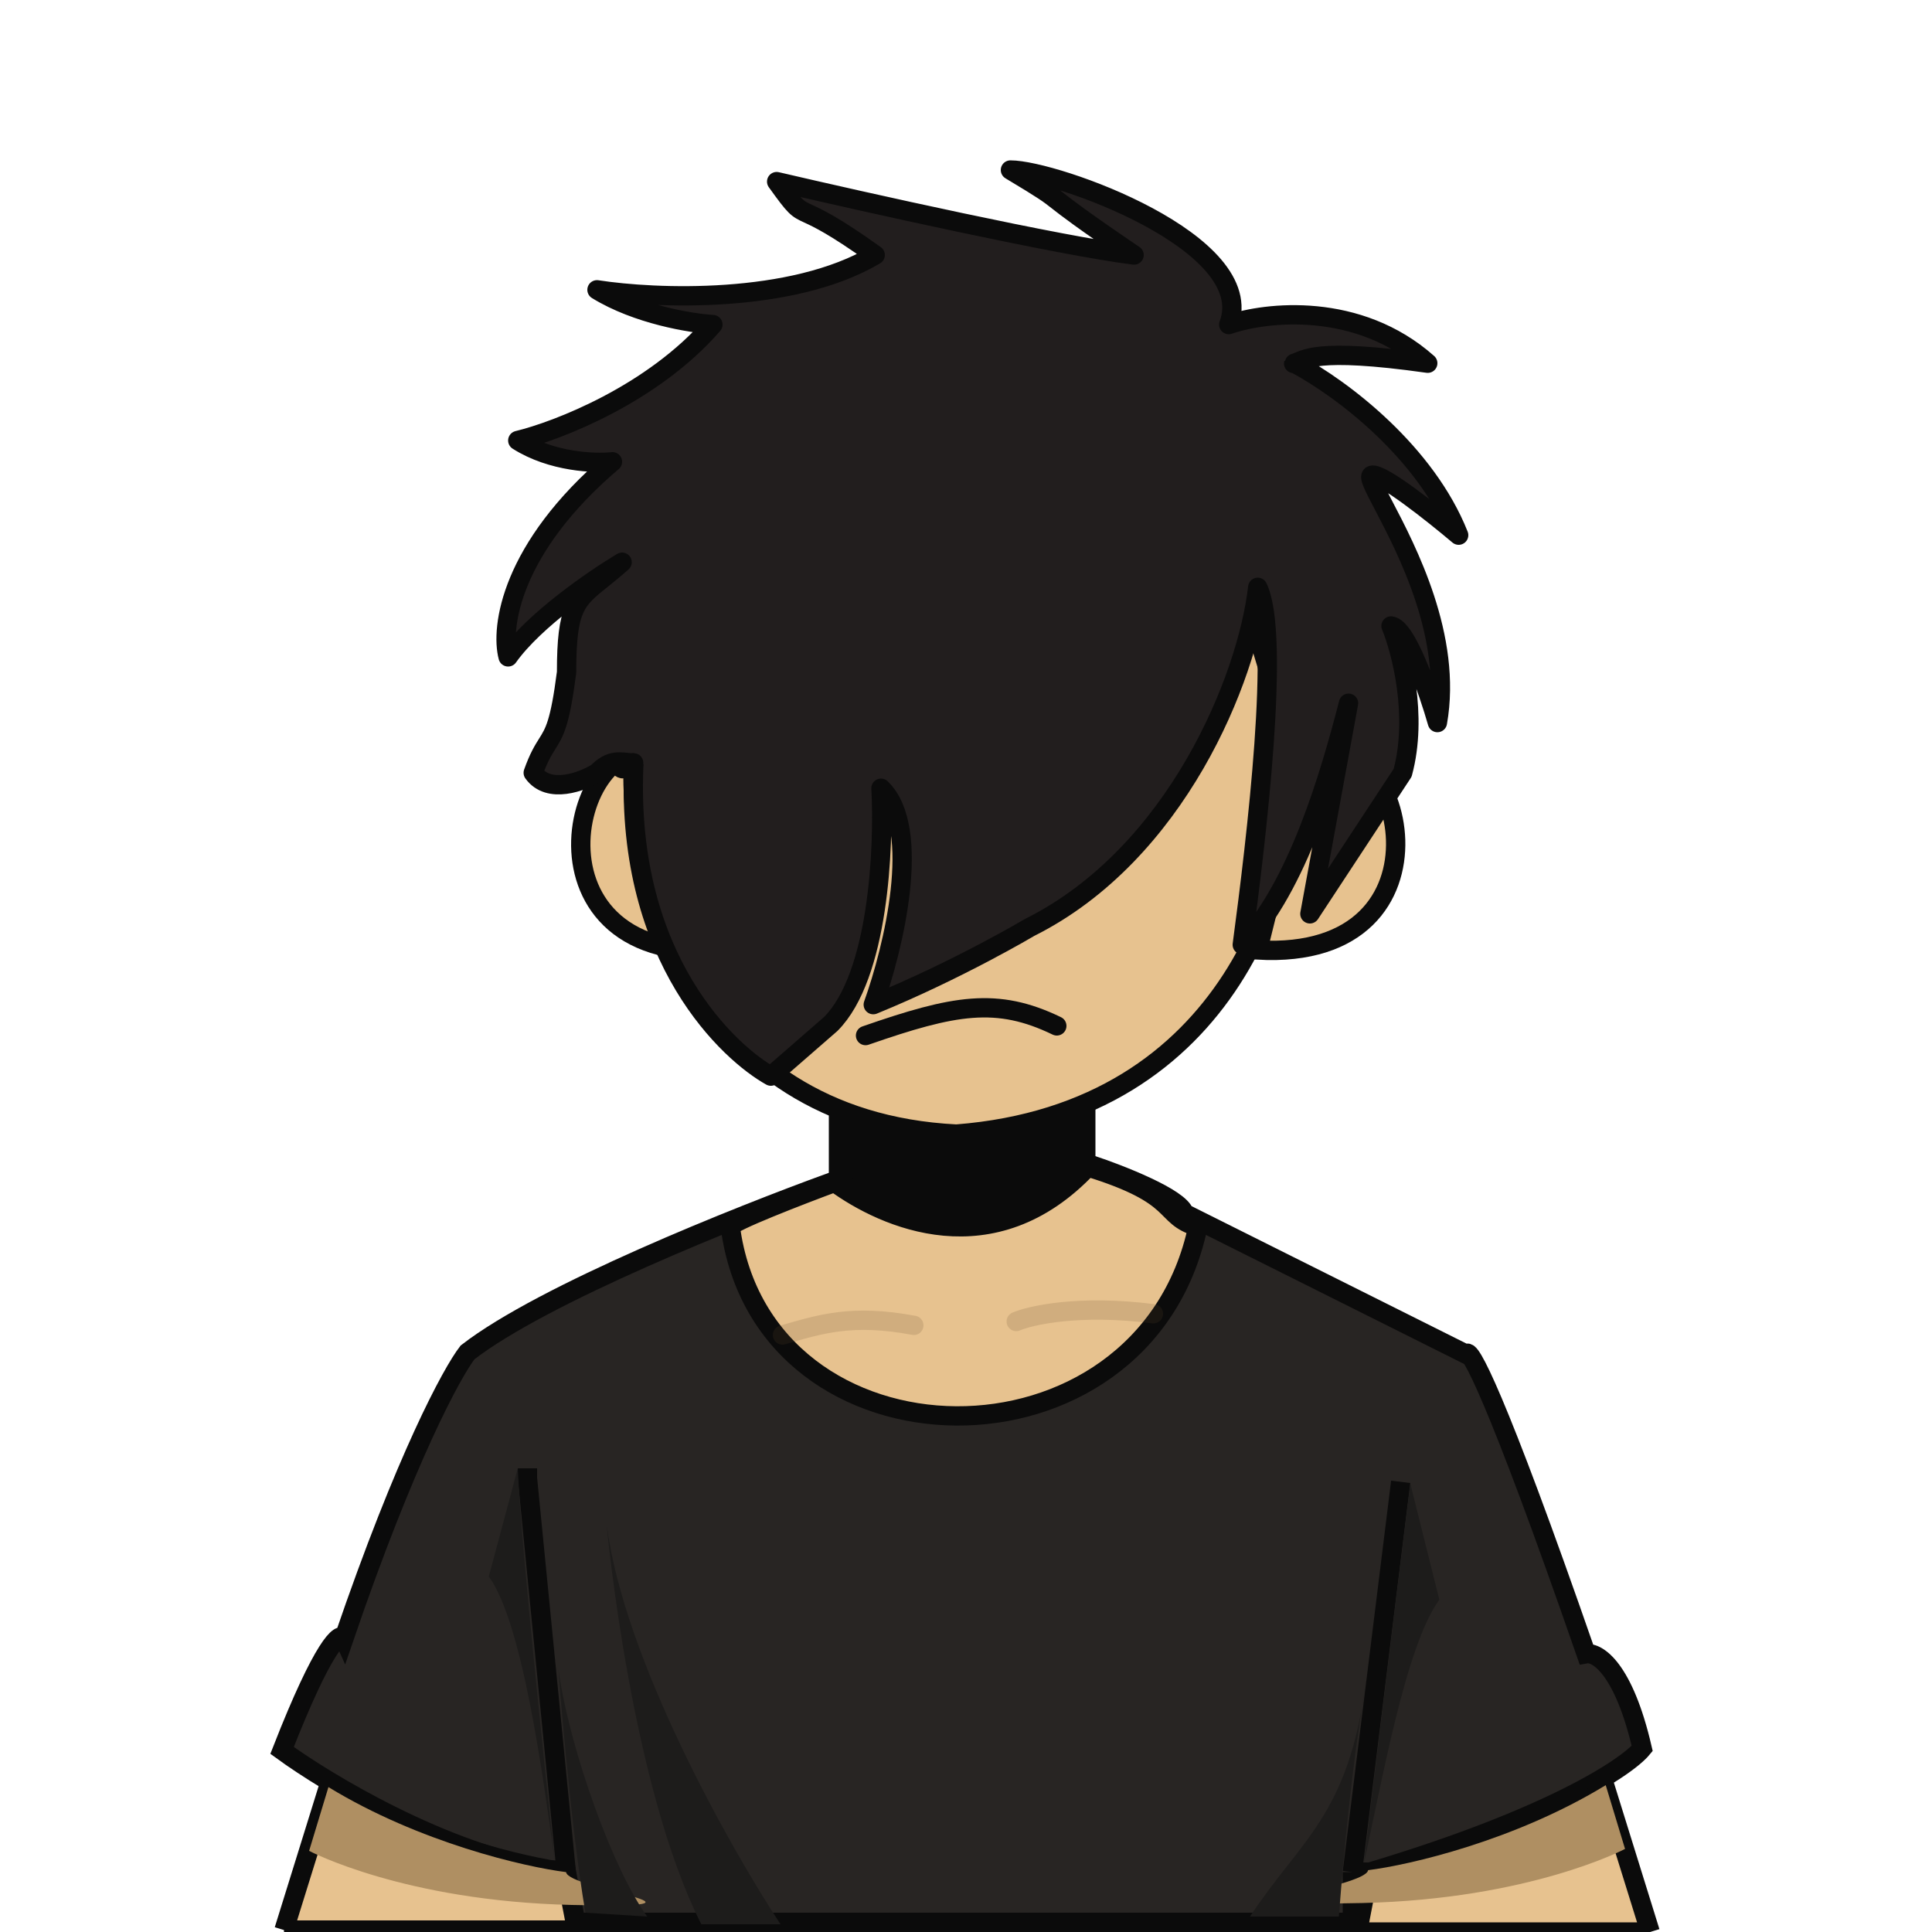 <svg width="500" height="500" viewBox="0 0 500 500" fill="none" xmlns="http://www.w3.org/2000/svg">
<g clip-path="url(#clip0_2006_4)">
<path d="M217 304V267.5C225 271.1 240.833 272.833 248.5 273.5C262.1 272.3 276.333 269.167 281 267.5V304C251.8 338.8 226.167 318.5 217 304Z" fill="#0B0B0B" stroke="#0B0B0B" stroke-width="5"/>
<path d="M306.5 314C305.3 310 290 304 282.5 301.5C272.167 316.5 244.2 338.4 215 306C191.167 314.667 140.6 334.8 121 350C117 355.167 105 377.2 89 424C88.167 422.167 83.8 425.4 73 453C84.667 461.5 114.8 479.6 142 484H146.5L149 497.5H350V484.5H354.5C401.3 470.5 421 457.333 425 452.5C420.2 431.7 413.333 427.5 410.5 428C386.9 360 380 348 379.5 350.5L306.5 314Z" fill="#282523"/>
<path d="M350 484.5H354.5C401.3 470.5 421 457.333 425 452.5C420.2 431.7 413.333 427.5 410.5 428C386.9 360 380 348 379.5 350.5L306.5 314C305.3 310 290 304 282.5 301.5C272.167 316.5 244.2 338.4 215 306C191.167 314.667 140.6 334.8 121 350C117 355.167 105 377.2 89 424C88.167 422.167 83.8 425.4 73 453C84.667 461.5 114.8 479.6 142 484H146.5M350 484.5V497.5H149M350 484.5L362.5 383.5M149 497.5L147 493.5M149 497.5L146.5 484M146.5 484L136.5 382.5V380" stroke="#0B0B0B" stroke-width="5"/>
<path d="M189 317.5C197.5 382 296 383.5 310 317.5C300.4 314.7 306 309.5 281.5 302C257 328 229 315.5 216 306C207 309.333 189 316.3 189 317.5Z" fill="#E7C28F" stroke="#0B0B0B" stroke-width="5"/>
<path d="M263 342C266.5 340.5 279 337.5 298.5 340M202.5 345.5C212.333 342.667 220.5 340 236.5 343" stroke="#5E492C" stroke-opacity="0.17" stroke-width="5" stroke-linecap="round" stroke-linejoin="round" style="mix-blend-mode:plus-darker"/>
<path d="M85 462.5L73.5 499.5H149C149.5 499.5 147 489 146.5 484.5C135.833 483.167 108.6 476.9 85 462.5Z" fill="#E7C28F"/>
<path d="M73.5 499.5L85 462.5C108.6 476.9 135.833 483.167 146.5 484.5C147 489 149.5 499.5 149 499.5M73.5 499.5C98.5 499.5 148.6 499.5 149 499.5M73.5 499.5H149" stroke="#0B0B0B" stroke-width="5"/>
<path d="M80 479L85 462.5C108.6 476.9 135.833 483.167 146.5 484.5C147 489 191.5 494 148 493C104.5 492 80 479 80 479Z" fill="#AF8F62" style="mix-blend-mode:darken"/>
<path d="M415.566 463L427.066 500H351.566C351.066 500 353.566 489.5 354.066 485C364.732 483.667 391.966 477.4 415.566 463Z" fill="#E7C28F"/>
<path d="M427.066 500L415.566 463C391.966 477.4 364.732 483.667 354.066 485C353.566 489.5 351.066 500 351.566 500M427.066 500C402.066 500 351.966 500 351.566 500M427.066 500H351.566" stroke="#0B0B0B" stroke-width="5"/>
<path d="M420.56 478.5L415.56 462C391.96 476.4 364.726 482.667 354.06 484C353.56 488.5 309.06 493.5 352.56 492.5C396.06 491.5 420.56 478.5 420.56 478.5Z" fill="#AF8F62" style="mix-blend-mode:darken"/>
<path d="M181.5 498C163.5 462.5 157.167 396.833 157 394.5C161.4 429.3 188.833 478 202 498H181.5Z" fill="#1D1C1B"/>
<path d="M346.5 496C349.5 456.5 353.333 437.333 353.5 435C349.1 469.8 336.667 476 323.5 496H346.5Z" fill="#1D1C1B"/>
<path d="M151.5 495C147.5 471.5 144.611 433.398 144.5 432C147.433 452.846 158.722 484.019 167.5 496L151.5 495Z" fill="#1D1C1B"/>
<path d="M134 380C135 403.5 143.389 479.602 143.5 481C140.567 460.154 135.278 419.981 126.5 408L134 380Z" fill="#1D1C1B"/>
<path d="M365 384C361.5 412 353.111 480.602 353 482C357.5 462 363.722 425.981 372.5 414L365 384Z" fill="#1D1C1B"/>
<path d="M173.5 195.5C148.5 184 132.5 249 186 246L173.5 195.5Z" fill="#E7C28F" stroke="#0B0B0B" stroke-width="5"/>
<path d="M338 195.366C363 183.866 379 248.866 325.5 245.866L338 195.366Z" fill="#E7C28F" stroke="#0B0B0B" stroke-width="5"/>
<path d="M164 195.5C161.833 224.667 178 290 247.5 293.5C319.5 287.9 336.167 225.167 335 195.5L319.5 144.5L164 195.5Z" fill="#E7C28F" stroke="#0B0B0B" stroke-width="5"/>
<path d="M138 200C142 205.6 150.667 202.333 154.5 200C158.1 196.4 160.167 197.167 164 197.5C156.99 201.224 164.169 196.577 164 197.5C163.828 199.23 164.171 197.095 164 198.5C162 248.5 189 272.667 199.5 278.5L215 265C227.4 252.6 228.833 219.167 228 204C238.8 214.4 231.167 245.667 226 260C248 251 266.5 240 266.5 240C304.5 221 322.833 175.5 325.5 152C331.5 164.4 325.167 217 321.5 244.5C335.9 229.3 344.167 200.667 349 182L339 236.5L363 200C367 185.2 362.667 168.5 360 162C364 162.4 369.667 178.833 372 187C375.921 164.9 364.087 142.291 358.055 130.769C355.626 126.129 354.139 123.287 355 123C357.4 122.2 371 133 377.5 138.5C369.1 117.3 347.833 100.833 335 94C333.806 94.329 338.187 93.241 335 94C337.741 93.246 339.9 89.821 369.5 94C351.5 78 327.667 80.667 318 84C326 62.8 273 44 261.5 44C270.439 49.364 271.29 50.03 273.714 51.932C276.037 53.752 279.803 56.706 293.5 66C274.3 63.6 223.833 52.333 201 47C205.894 53.798 206.205 53.941 209.169 55.312C211.655 56.461 216.008 58.473 226.5 66C204.9 78.8 169.5 77.333 154.5 75C164.9 81.4 178.833 83.667 184.5 84C168.9 102 144.333 111.5 134 114C142.8 119.6 154 120 158.5 119.5C132.1 141.9 129.5 162.5 131.5 170C138.3 160.4 154 149.667 161 145.5C159.02 147.268 157.287 148.658 155.775 149.87C148.921 155.365 146.627 157.205 146.627 174C144.931 187.238 143.505 189.505 141.625 192.495C140.594 194.136 139.425 195.994 138 200Z" fill="#221E1E"/>
<path d="M164 197.5C160.167 197.167 158.1 196.4 154.5 200C150.667 202.333 142 205.6 138 200C139.425 195.994 140.594 194.136 141.625 192.495C143.505 189.505 144.931 187.238 146.627 174C146.627 157.205 148.921 155.365 155.775 149.87C157.287 148.658 159.02 147.268 161 145.5C154 149.667 138.3 160.4 131.5 170C129.5 162.5 132.1 141.9 158.5 119.5C154 120 142.8 119.6 134 114C144.333 111.5 168.9 102 184.5 84C178.833 83.667 164.9 81.4 154.5 75C169.5 77.333 204.9 78.8 226.5 66C216.008 58.473 211.655 56.461 209.169 55.312C206.205 53.941 205.894 53.798 201 47C223.833 52.333 274.3 63.6 293.5 66C279.803 56.706 276.037 53.752 273.714 51.932C271.29 50.03 270.439 49.364 261.5 44C273 44 326 62.8 318 84C327.667 80.667 351.5 78 369.5 94C339.9 89.821 337.741 93.246 335 94M164 197.5C156.99 201.224 164.169 196.577 164 197.5ZM164 197.5C163.828 199.23 164.171 197.095 164 198.5C162 248.5 189 272.667 199.5 278.5L215 265C227.4 252.6 228.833 219.167 228 204C238.8 214.4 231.167 245.667 226 260C248 251 266.5 240 266.5 240C304.5 221 322.833 175.5 325.5 152C331.5 164.4 325.167 217 321.5 244.5C335.9 229.3 344.167 200.667 349 182L339 236.5L363 200C367 185.2 362.667 168.5 360 162C364 162.4 369.667 178.833 372 187C375.921 164.9 364.087 142.291 358.055 130.769C355.626 126.129 354.139 123.287 355 123C357.4 122.2 371 133 377.5 138.5C369.1 117.3 347.833 100.833 335 94M335 94C333.806 94.329 338.187 93.241 335 94Z" stroke="#0B0B0B" stroke-width="5" stroke-linejoin="round"/>
<path d="M224 268C247 260 258 258 273.5 265.5" stroke="#0B0B0B" stroke-width="5" stroke-linecap="round"/>
</g>
<defs>
<clipPath id="clip0_2006_4">
<rect width="500" height="500" fill="white"/>
</clipPath>
</defs>
</svg>
